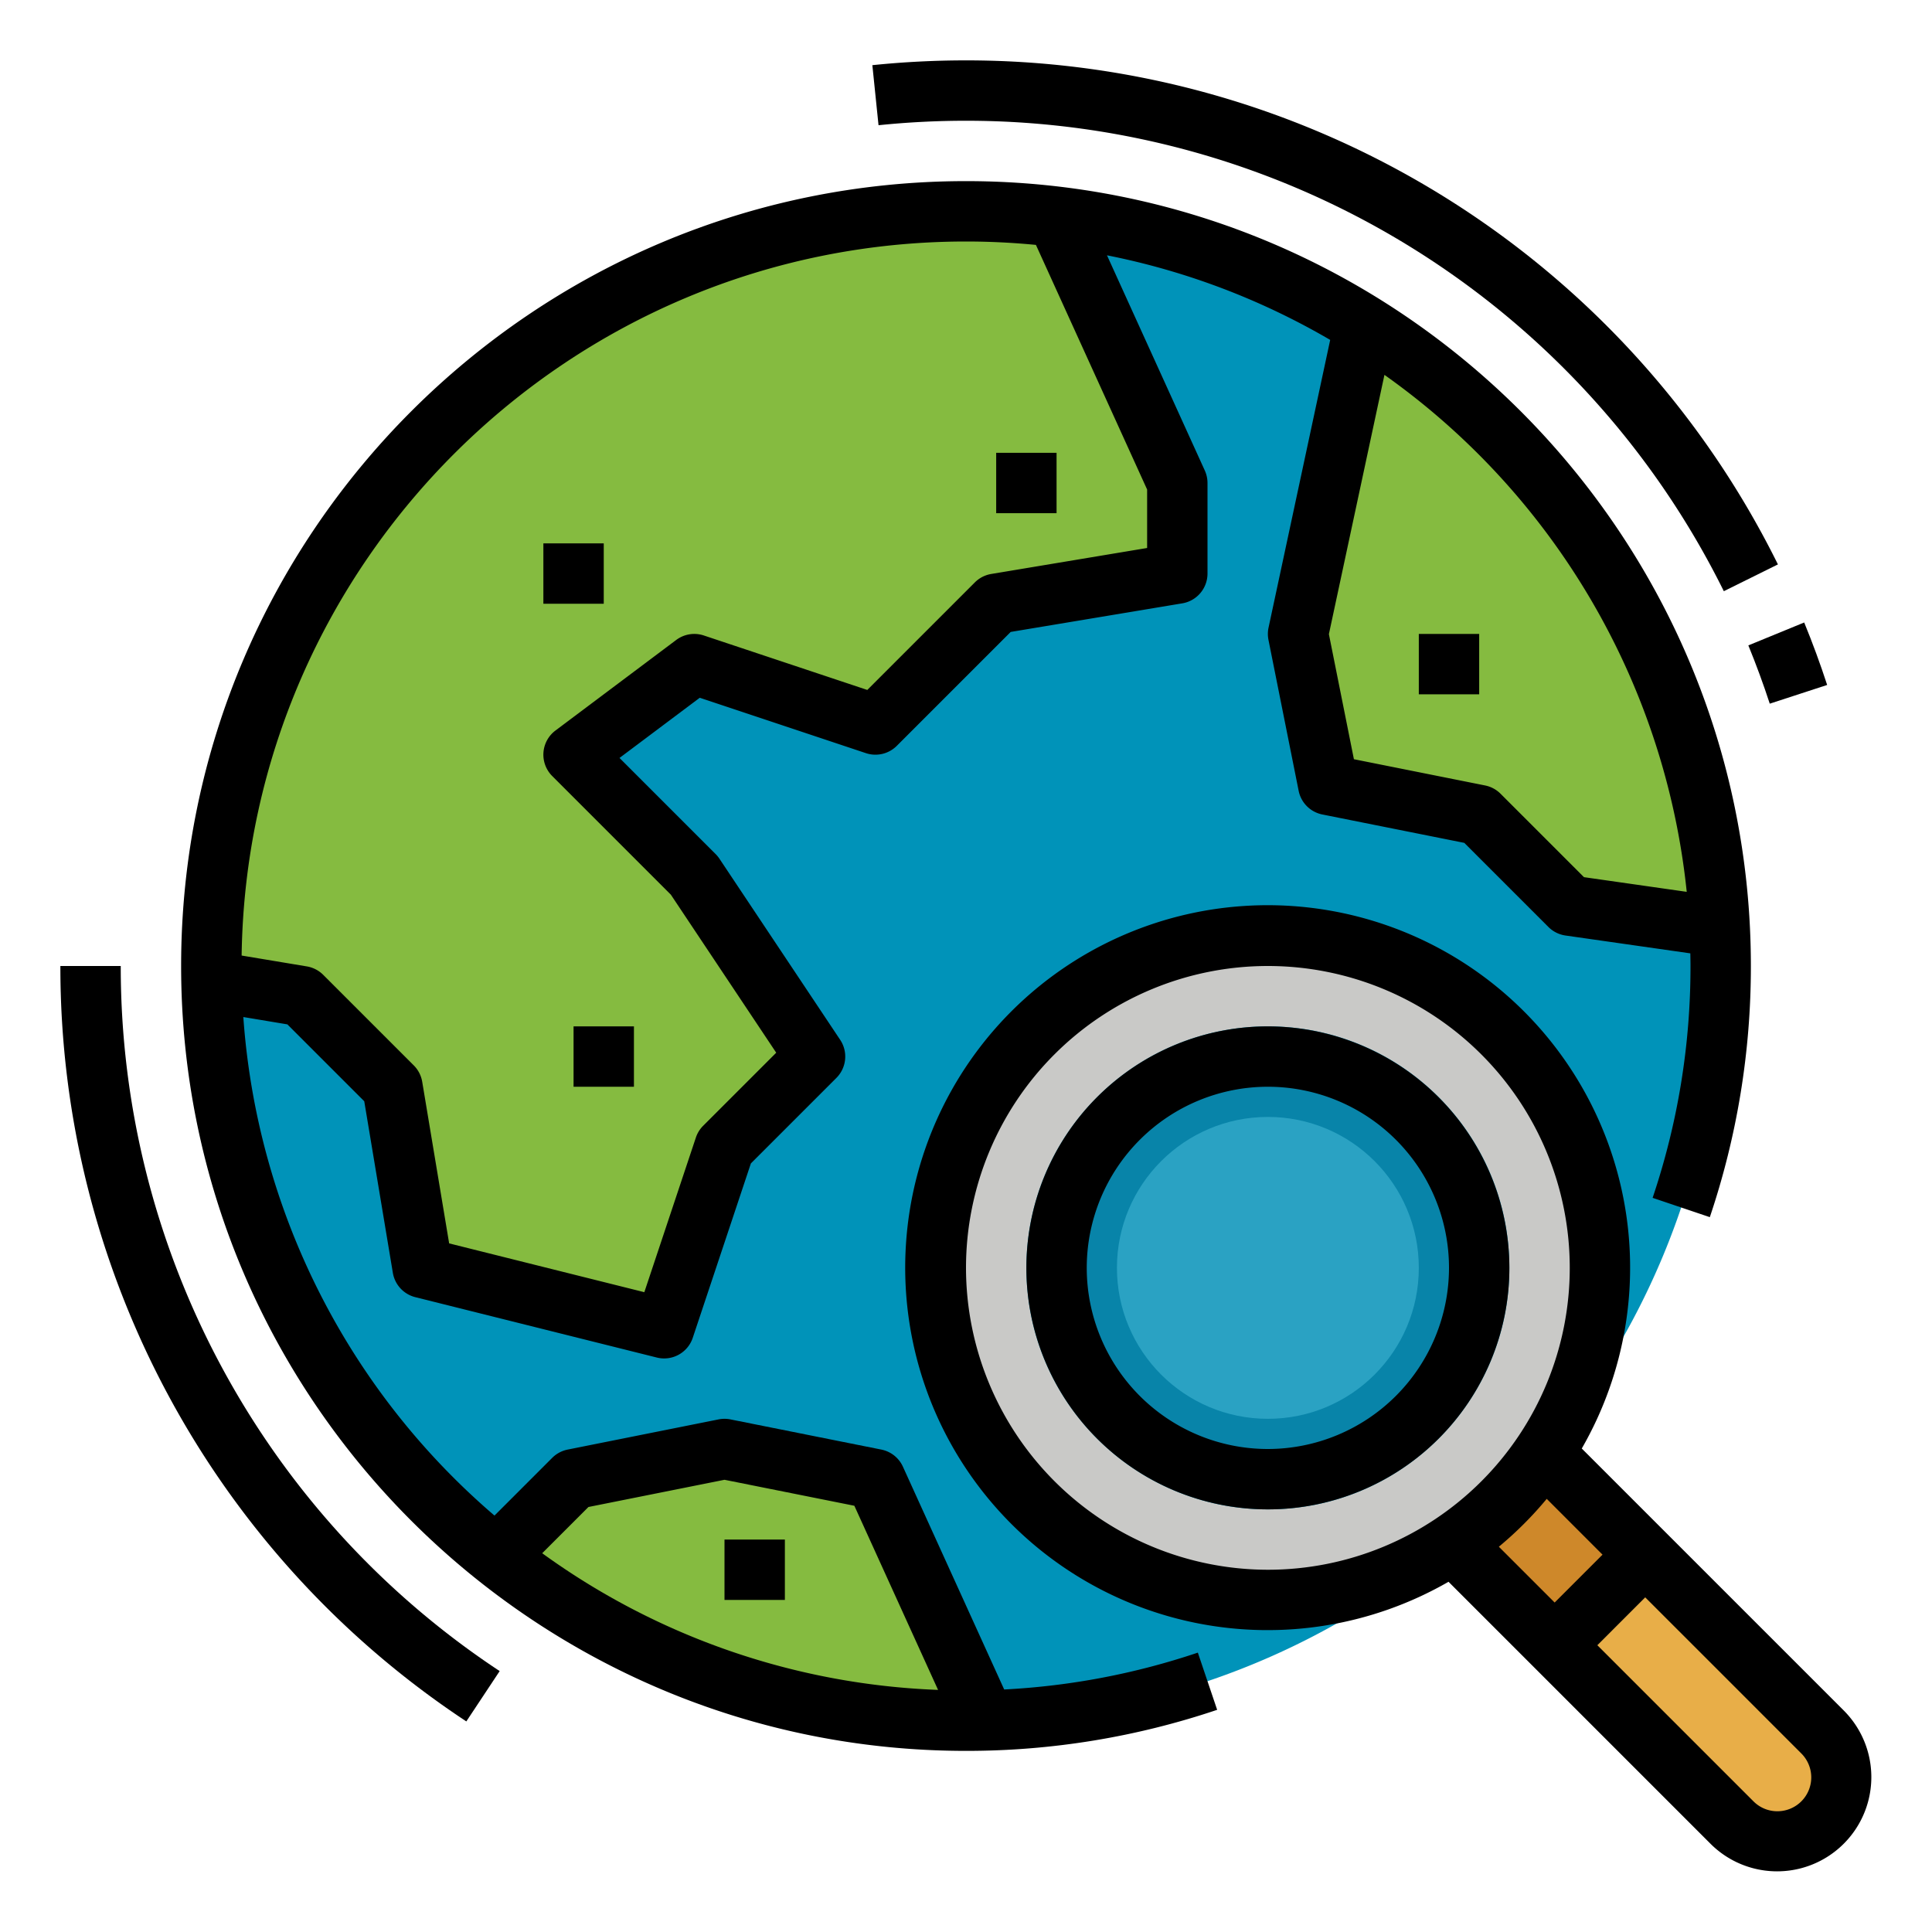 <svg height="512" viewBox="0 0 512 512" width="512" xmlns="http://www.w3.org/2000/svg"><g id="FilledOutline"><path d="m456 256c0 108.77-86.82 197.25-194.94 199.93-1.68.05-3.37.07-5.06.07a199.961 199.961 0 0 1 -199.95-195.99c-.04-1.33-.05-2.67-.05-4.01 0-110.46 89.54-200 200-200a200.97 200.97 0 0 1 23.92 1.42 199.962 199.962 0 0 1 175.82 188.26q.26 5.13.26 10.32z" fill="#0093b9"/><g fill="#85bb40"><path d="m261.06 455.93c-1.68.05-3.37.07-5.06.07a199.115 199.115 0 0 1 -124.52-43.48l20.52-20.52 40-8 40 8z"/><path d="m312 128v24l-48 8-32 32-48-16-32 24 32 32 32 48-24 24-16 48-64-16-8-48-24-24-23.95-3.99c-.04-1.33-.05-2.67-.05-4.01 0-110.46 89.54-200 200-200a200.97 200.97 0 0 1 23.92 1.42z"/><path d="m455.74 245.68-39.74-5.68-24-24-40-8-8-40 17.55-81.91a199.9 199.9 0 0 1 94.19 159.59z"/></g><path d="m364 388 95.029 95.029a16.972 16.972 0 0 0 12 4.971 16.971 16.971 0 0 0 16.971-16.971 16.972 16.972 0 0 0 -4.971-12l-95.029-95.029z" fill="#e8ae48"/><path d="m383.029 366.059h33.941v67.882h-33.941z" fill="#ce882a" transform="matrix(.707 -.707 .707 .707 -165.685 400)"/><circle cx="336" cy="336" fill="#c9c9c7" r="88"/><circle cx="336" cy="336" fill="#0884a9" r="64"/><circle cx="336" cy="336" fill="#2aa2c3" r="40"/><path d="m488.686 453.372-69.5-69.5a96.055 96.055 0 1 0 -35.314 35.314l69.5 69.5a24.971 24.971 0 0 0 35.313-35.315zm-232.686-117.372a80 80 0 1 1 80 80 80.091 80.091 0 0 1 -80-80zm153.9 61.211 14.786 14.789-12.686 12.686-14.789-14.786a96.729 96.729 0 0 0 12.689-12.689zm61.129 82.789a8.913 8.913 0 0 1 -6.343-2.628l-41.372-41.372 12.686-12.686 41.373 41.373a8.97 8.97 0 0 1 -6.344 15.313z"/><path d="m266.12 447.729-26.837-59.04a8 8 0 0 0 -5.714-4.534l-40-8a8.006 8.006 0 0 0 -3.138 0l-40 8a8.008 8.008 0 0 0 -4.088 2.188l-15.3 15.3a191.719 191.719 0 0 1 -66.56-132.118l11.673 1.945 20.374 20.374 7.579 45.471a8 8 0 0 0 5.951 6.446l64 16a7.993 7.993 0 0 0 9.529-5.231l15.4-46.209 22.665-22.664a8 8 0 0 0 1-10.095l-32-48a8.052 8.052 0 0 0 -1-1.219l-25.478-25.478 21.268-15.95 44.026 14.675a8 8 0 0 0 8.187-1.933l30.187-30.187 45.471-7.578a8 8 0 0 0 6.685-7.892v-24a8.013 8.013 0 0 0 -.717-3.311l-25.92-57.028a190.73 190.73 0 0 1 59.151 22.417l-16.336 76.246a8.007 8.007 0 0 0 -.023 3.245l8 40a8 8 0 0 0 6.276 6.276l37.625 7.524 22.287 22.288a8 8 0 0 0 4.525 2.263l33.089 4.729c.02 1.116.043 2.231.043 3.351a191.7 191.7 0 0 1 -10.039 61.441l15.16 5.118a207.7 207.7 0 0 0 10.879-66.559c0-114.691-93.309-208-208-208s-208 93.309-208 208 93.309 208 208 208a207.7 207.7 0 0 0 66.559-10.879l-5.118-15.16a191.232 191.232 0 0 1 -51.321 9.768zm180.88-211.38-27.23-3.891-22.114-22.115a8.008 8.008 0 0 0 -4.088-2.188l-34.768-6.955-6.63-33.145 14.722-68.712a192.1 192.1 0 0 1 80.108 137.006zm-191-172.349c6.251 0 12.431.311 18.531.9l29.469 64.832v15.491l-41.315 6.885a8.007 8.007 0 0 0 -4.342 2.235l-28.5 28.5-43.313-14.433a8 8 0 0 0 -7.33 1.19l-32 24a8 8 0 0 0 -.857 12.057l31.44 31.44 27.923 41.883-19.363 19.363a8 8 0 0 0 -1.932 3.127l-13.658 40.972-51.724-12.931-7.138-42.826a8 8 0 0 0 -2.234-4.342l-24-24a8.01 8.01 0 0 0 -4.342-2.235l-17.28-2.879c1.489-104.595 87.022-189.229 191.965-189.229zm-100.056 335.369 36.056-7.211 34.413 6.883 22.184 48.8a190.9 190.9 0 0 1 -104.909-36.219z"/><path d="m376 168h16v16h-16z"/><path d="m264 120h16v16h-16z"/><path d="m144 144h16v16h-16z"/><path d="m152 272h16v16h-16z"/><path d="m192 408h16v16h-16z"/><path d="m336 272a64 64 0 1 0 64 64 64.072 64.072 0 0 0 -64-64zm0 112a48 48 0 1 1 48-48 48.054 48.054 0 0 1 -48 48z"/><path d="m469.005 186.48 15.211-4.96c-1.813-5.562-3.861-11.132-6.086-16.556l-14.8 6.072c2.07 5.064 3.983 10.257 5.675 15.444z"/><path d="m256 32a224.008 224.008 0 0 1 200.832 124.674l14.336-7.1a240 240 0 0 0 -215.168-133.574 243.445 243.445 0 0 0 -24.818 1.269l1.636 15.916a227.212 227.212 0 0 1 23.182-1.185z"/><path d="m32 256h-16a239.647 239.647 0 0 0 107.581 200.193l8.838-13.338a223.682 223.682 0 0 1 -100.419-186.855z"/></g></svg>